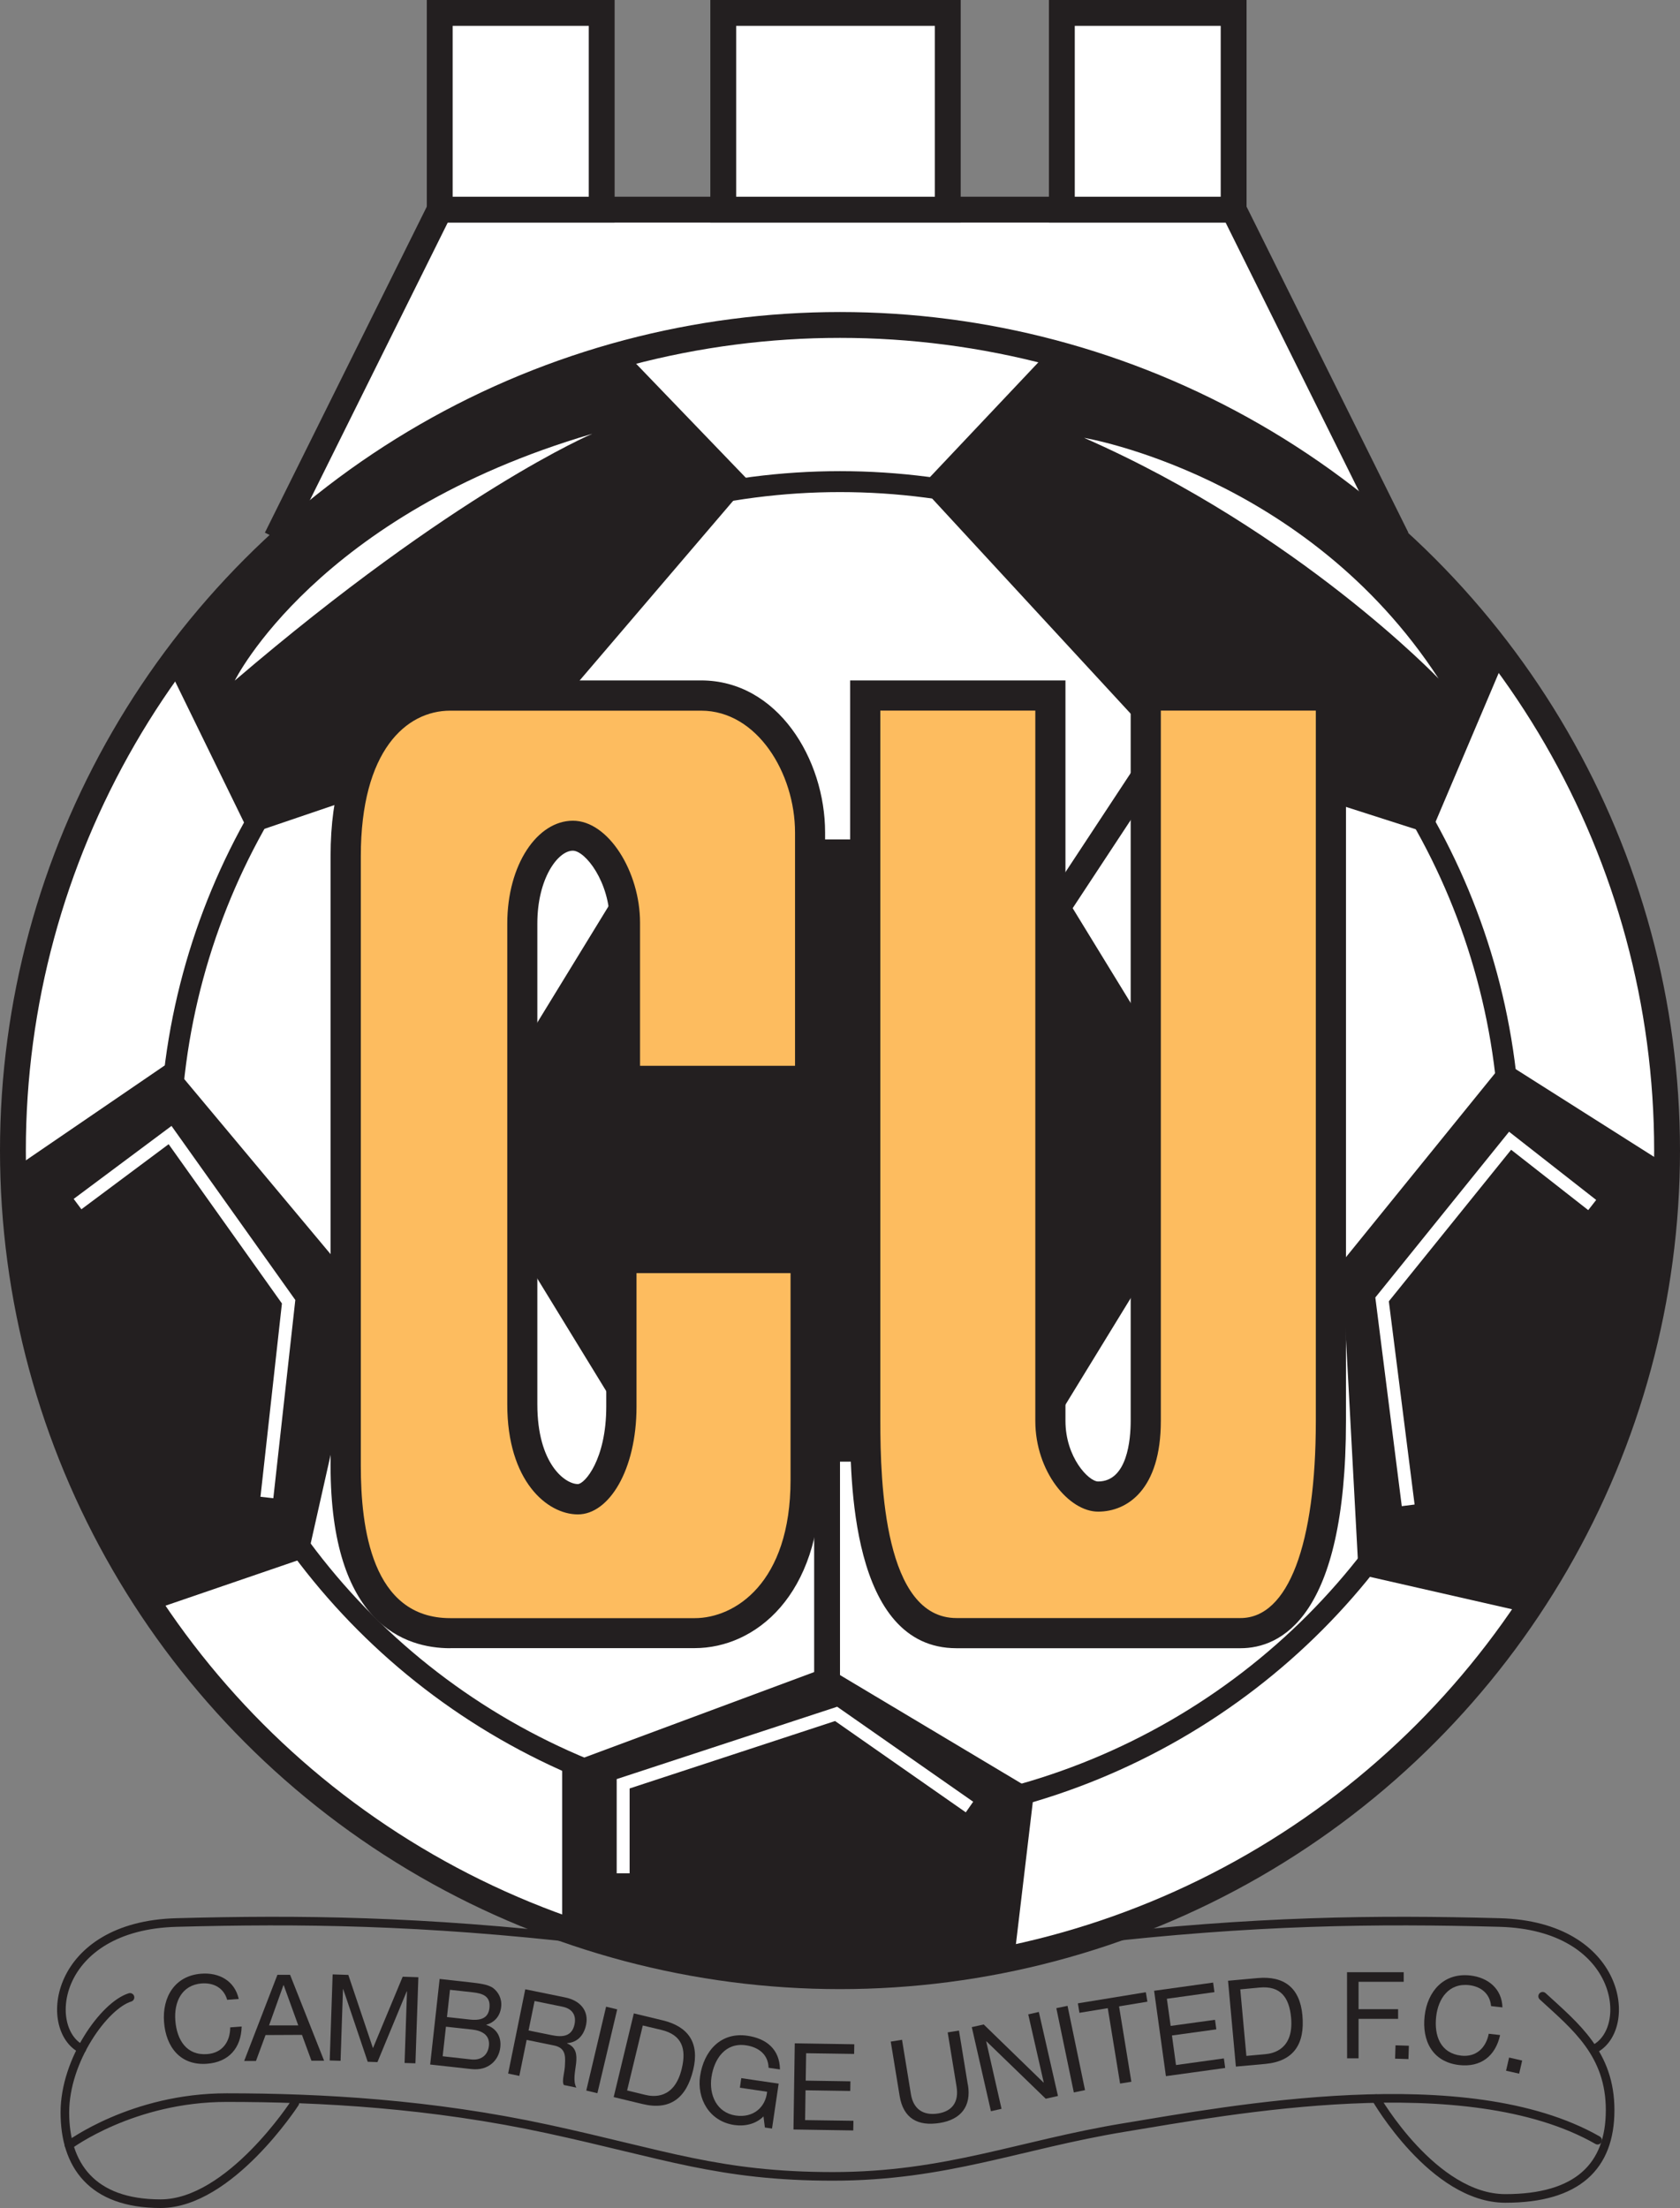 <?xml version="1.0" encoding="UTF-8"?>
<svg id="Layer_2" data-name="Layer 2" xmlns="http://www.w3.org/2000/svg" viewBox="0 0 195 256.23">
  <rect x="0" y="0" width="195" height="256.23" fill="#808080" stroke="none"/>
  <defs>
    <style>
      .cls-1 {
        stroke-linecap: round;
        stroke-linejoin: round;
      }

      .cls-1, .cls-2, .cls-3, .cls-4 {
        stroke: #231f20;
      }

      .cls-1, .cls-3, .cls-4, .cls-5 {
        fill: none;
      }

      .cls-2, .cls-4 {
        stroke-width: 3px;
      }

      .cls-2, .cls-6 {
        fill: #fff;
      }

      .cls-3 {
        stroke-width: 2.43px;
      }

      .cls-5 {
        stroke: #fff;
        stroke-width: 1.5px;
      }

      .cls-7 {
        fill: #231f20;
      }

      .cls-7, .cls-6, .cls-8 {
        stroke-width: 0px;
      }

      .cls-8 {
        fill: #fdbc5f;
      }
    </style>
  </defs>
  <g id="Layer_1-2" data-name="Layer 1">
    <g>
      <path class="cls-1" d="m15.09,231.79c-2.98.92-7.56,7.28-7.56,13.35s3.09,10.59,11.11,10.59,15.58-11.68,15.58-11.68"/>
      <path class="cls-1" d="m8.01,248.94s7.36-5.52,18.3-5.52,23.77.72,37.27,3.64c13.5,2.92,19.92,5.5,33.08,5.5s21.67-3.67,33.83-5.67c12.17-2,39.71-7.22,54.94,1.47"/>
      <g>
        <path class="cls-7" d="m26.37,232.08c-.39-1.39-1.57-2.01-2.95-1.91-2.37.18-3.23,2.21-3.07,4.29.17,2.28,1.32,4.1,3.71,3.91,1.75-.13,2.66-1.44,2.66-3.1l1.33-.1c-.06,2.5-1.5,4.13-4.01,4.32-3.1.24-4.78-1.94-5-4.84-.22-2.89,1.25-5.38,4.32-5.61,2.08-.16,3.88.83,4.35,2.93l-1.33.1Z"/>
        <path class="cls-7" d="m32.2,229.17h1.47s3.95,9.97,3.95,9.97h-1.47s-1.1-3-1.1-3l-4.23.02-1.11,3.01h-1.37s3.86-10,3.86-10Zm-.97,5.87h3.39s-1.69-4.67-1.69-4.67h-.03l-1.67,4.67Z"/>
        <path class="cls-7" d="m38.61,229.12l1.82.06,2.86,8.5,3.45-8.29,1.82.06-.34,9.99-1.26-.04.28-8.31h-.03s-3.4,8.21-3.4,8.21l-1.13-.04-2.84-8.42h-.03s-.28,8.31-.28,8.31l-1.26-.04.34-9.99Z"/>
        <path class="cls-7" d="m51.04,229.65l3.6.4c.88.1,2.03.23,2.59.65.61.46,1.05,1.23.94,2.2-.12,1.06-.76,1.79-1.72,2.06v.03c1.19.39,1.76,1.38,1.62,2.6-.16,1.46-1.36,2.74-3.34,2.52l-4.8-.53,1.1-9.94Zm.34,8.97l3.31.37c1.14.13,1.94-.49,2.06-1.58.14-1.29-.86-1.77-1.97-1.89l-3.02-.33-.38,3.44Zm.5-4.55l2.64.29c1.5.17,2.18-.31,2.29-1.35.15-1.38-.8-1.68-1.94-1.81l-2.64-.29-.35,3.16Z"/>
        <path class="cls-7" d="m60.97,230.85l4.61.94c1.84.37,2.77,1.61,2.45,3.17-.24,1.18-.96,2.05-2.21,2.14v.03c1.09.45,1.15,1.33,1.05,2.31-.11.98-.39,2.04.03,2.82l-1.45-.3c-.29-.47.13-1.49.13-2.49.06-.99-.01-1.84-1.27-2.1l-3.18-.65-.85,4.18-1.3-.27,1.99-9.79Zm3.1,5.33c1.22.25,2.33.15,2.62-1.28.2-.96-.18-1.78-1.4-2.03l-3.24-.66-.7,3.42,2.72.55Z"/>
        <path class="cls-7" d="m70.35,232.87l1.29.31-2.3,9.73-1.29-.31,2.3-9.73Z"/>
        <path class="cls-7" d="m73.58,233.65l3.33.8c2.99.72,4.31,2.62,3.55,5.75-.78,3.25-2.66,4.75-5.9,3.96l-3.33-.8,2.34-9.72Zm-.79,8.94l2.15.52c.88.21,3.33.54,4.19-3.04.56-2.31.04-3.92-2.34-4.5l-2.18-.52-1.82,7.54Z"/>
        <path class="cls-7" d="m88.62,245.6c-.92.93-2.23,1.17-3.39,1-2.95-.44-4.35-3.11-3.97-5.68.43-2.88,2.37-5.14,5.5-4.68,2.16.32,3.74,1.54,3.77,3.91l-1.32-.19c-.04-1.54-1.15-2.39-2.62-2.61-2.4-.35-3.7,1.58-4.01,3.7-.3,2.06.61,4.12,2.81,4.45,2.04.3,3.47-.95,3.65-2.76l-3.16-.47.16-1.11,4.34.64-.77,5.21-.83-.12-.16-1.28Z"/>
        <path class="cls-7" d="m92.26,237.12l6.9.11-.02,1.12-5.57-.08-.05,3.18,5.19.08-.02,1.12-5.19-.08-.05,3.46,5.61.08-.02,1.12-6.94-.11.15-9.99Z"/>
        <path class="cls-7" d="m112.35,241.93c.41,2.49-.8,4.03-3.26,4.43-2.54.41-4.24-.51-4.67-3.14l-1.03-6.3,1.31-.21,1.03,6.3c.28,1.74,1.43,2.53,3.17,2.25,1.66-.27,2.41-1.37,2.13-3.11l-1.03-6.3,1.31-.21,1.03,6.3Z"/>
        <path class="cls-7" d="m112.8,235.24l1.38-.31,6.94,6.74h.03s-1.8-7.91-1.8-7.91l1.23-.28,2.22,9.75-1.42.32-6.88-6.66h-.03s1.78,7.83,1.78,7.83l-1.23.28-2.22-9.75Z"/>
        <path class="cls-7" d="m122.61,233.04l1.3-.27,2.03,9.78-1.3.27-2.03-9.78Z"/>
        <path class="cls-7" d="m128.58,233.04l-3.29.54-.18-1.1,7.89-1.29.18,1.1-3.29.54,1.43,8.75-1.31.21-1.43-8.75Z"/>
        <path class="cls-7" d="m133.97,231.02l6.84-.95.15,1.11-5.52.77.44,3.15,5.15-.71.15,1.11-5.15.71.47,3.43,5.56-.77.15,1.11-6.88.95-1.37-9.9Z"/>
        <path class="cls-7" d="m142.53,229.86l3.42-.31c3.07-.28,4.92,1.09,5.22,4.3.31,3.33-.99,5.35-4.3,5.66l-3.42.31-.91-9.96Zm2.14,8.72l2.2-.2c.91-.08,3.32-.56,2.99-4.23-.22-2.37-1.23-3.73-3.67-3.5l-2.23.21.71,7.73Z"/>
        <path class="cls-7" d="m156.36,228.87h6.57s0,1.11,0,1.11h-5.24s0,3.18,0,3.18h4.59s0,1.12,0,1.12h-4.59s0,4.58,0,4.58h-1.33s-.01-10-.01-10Z"/>
        <path class="cls-7" d="m161.98,237.35l1.55.05-.05,1.55-1.55-.05.05-1.55Z"/>
        <path class="cls-7" d="m173.07,232.81c-.12-1.44-1.16-2.28-2.54-2.44-2.37-.27-3.59,1.56-3.83,3.63-.26,2.27.52,4.28,2.9,4.55,1.74.2,2.88-.91,3.2-2.54l1.32.15c-.54,2.45-2.25,3.77-4.76,3.48-3.09-.36-4.33-2.81-4-5.7.33-2.88,2.24-5.04,5.31-4.69,2.07.24,3.66,1.55,3.72,3.7l-1.32-.15Z"/>
        <path class="cls-7" d="m175.16,238.77l1.52.35-.35,1.52-1.52-.34.35-1.52Z"/>
      </g>
      <path class="cls-1" d="m9.49,237.78c-4.61-2.3-3.24-14.3,11.01-14.68s28.38-.25,47.88,2"/>
      <path class="cls-1" d="m185.05,237.78c4.61-2.3,3.24-14.3-11.01-14.68s-28.37-.25-47.87,2"/>
      <path class="cls-1" d="m179.06,231.66c3.8,3.49,7.83,6.66,7.83,13.21s-3.81,10.25-12.16,10.25-15.01-11.59-15.01-11.59"/>
      <polyline class="cls-2" points="162.13 62.48 143.19 24.33 51.04 24.33 32.09 62.48"/>
      <ellipse class="cls-2" cx="97.5" cy="133.52" rx="96" ry="95.81"/>
      <line class="cls-4" x1="135.33" y1="86.23" x2="117.81" y2="112.83"/>
      <ellipse class="cls-3" cx="97.5" cy="133.52" rx="77.78" ry="77.63"/>
      <path class="cls-7" d="m42.5,150.48l-22.78-27.25-18.19,12.43c.42,18.92,6.33,36.49,16.2,51.18l17.98-6.16,6.79-30.2Z"/>
      <path class="cls-7" d="m61.5,85.73l25.5-29.84-14.37-14.93c-21.66,5.78-40.29,18.93-53.05,36.59l9.39,19.22,32.53-11.05Z"/>
      <path class="cls-7" d="m134.92,86.81l31.11,9.97,8.61-20.29c-12.86-17.3-31.43-30.13-52.93-35.7l-14.8,15.67,28.01,30.35Z"/>
      <path class="cls-7" d="m96,193.48l-30.75,11.43v18.88c10.08,3.59,20.94,5.55,32.25,5.55,6.94,0,13.71-.74,20.23-2.14l2.3-19.35-24.03-14.36Z"/>
      <path class="cls-7" d="m174.6,123.23l-18.85,23.25,1.95,36.21,19.4,4.42c10.07-14.86,16.06-32.7,16.39-51.91l-18.87-11.96Z"/>
      <path class="cls-6" d="m27.25,78.98s9.5-19.29,41.5-28.64c0,0-15.87,6.7-41.5,28.64Z"/>
      <path class="cls-6" d="m125.83,50.81s25.75,4.28,41.15,27.94c0,0-16.25-17.01-41.15-27.94Z"/>
      <polyline class="cls-5" points="184.81 139.84 175.28 132.38 160.42 150.79 163.45 174.69"/>
      <polyline class="cls-5" points="72.33 217.39 72.33 207 97.05 198.89 112.53 209.7"/>
      <polyline class="cls-5" points="30.98 173.78 33.5 151.06 19.74 131.72 9 139.73"/>
      <polygon class="cls-7" points="75.38 169.62 53.27 133.52 75.38 97.41 119.62 97.41 141.73 133.52 119.62 169.62 75.38 169.62"/>
      <g>
        <path class="cls-7" d="m111.02,191.27c-12.34,0-12.34-19.86-12.34-26.38v-85.93h24.99v85.93c0,4.23,2.7,7.03,3.79,7.03,3.41,0,3.78-4.91,3.78-7.03v-85.93h24.99v85.93c0,22.95-7.67,26.38-12.24,26.38h-32.97Z"/>
        <path class="cls-8" d="m152.73,164.89v-82.43h-17.99v82.43c0,7.95-3.88,10.53-7.28,10.53s-7.29-4.67-7.29-10.53v-82.43h-17.99v82.43c0,7.32.48,22.88,8.84,22.88h32.97c5.54,0,8.74-8.56,8.74-22.88Z"/>
        <path class="cls-7" d="m52.25,191.27c-5.18,0-13.88-2.75-13.88-21.17v-70.75c0-15.05,7.47-20.39,13.88-20.39h29.12c8.9,0,14.4,9.16,14.4,17.64v30.57h-24.99v-20.13c0-4.72-2.86-8.32-4.29-8.32-1.72,0-4.12,3.21-4.12,8.44v55.81c0,6.92,3.23,9.25,4.7,9.25.77,0,3.3-2.81,3.3-9v-19h24.88v27.5c0,13.43-7.58,19.54-14.62,19.54h-28.38Z"/>
        <path class="cls-8" d="m74.29,107.05v16.63h17.99v-27.07c0-6.88-4.4-14.14-10.9-14.14h-29.12c-5.12,0-10.38,4.64-10.38,16.89v70.75c0,7.12,1.25,17.67,10.38,17.67h28.38c4.62,0,11.12-4.04,11.12-16.04v-24h-17.88v15.5c0,7.38-3.22,12.5-6.8,12.5s-8.2-3.88-8.2-12.75v-55.81c0-6.87,3.5-11.94,7.62-11.94s7.79,5.94,7.79,11.82Z"/>
      </g>
      <line class="cls-4" x1="96" y1="196.18" x2="96" y2="160.82"/>
      <rect class="cls-2" x="123.25" y="1.5" width="19.94" height="22.83"/>
      <rect class="cls-2" x="51.04" y="1.5" width="18.8" height="22.83"/>
      <rect class="cls-2" x="83.95" y="1.5" width="26.06" height="22.83"/>
    </g>
  </g>
</svg>